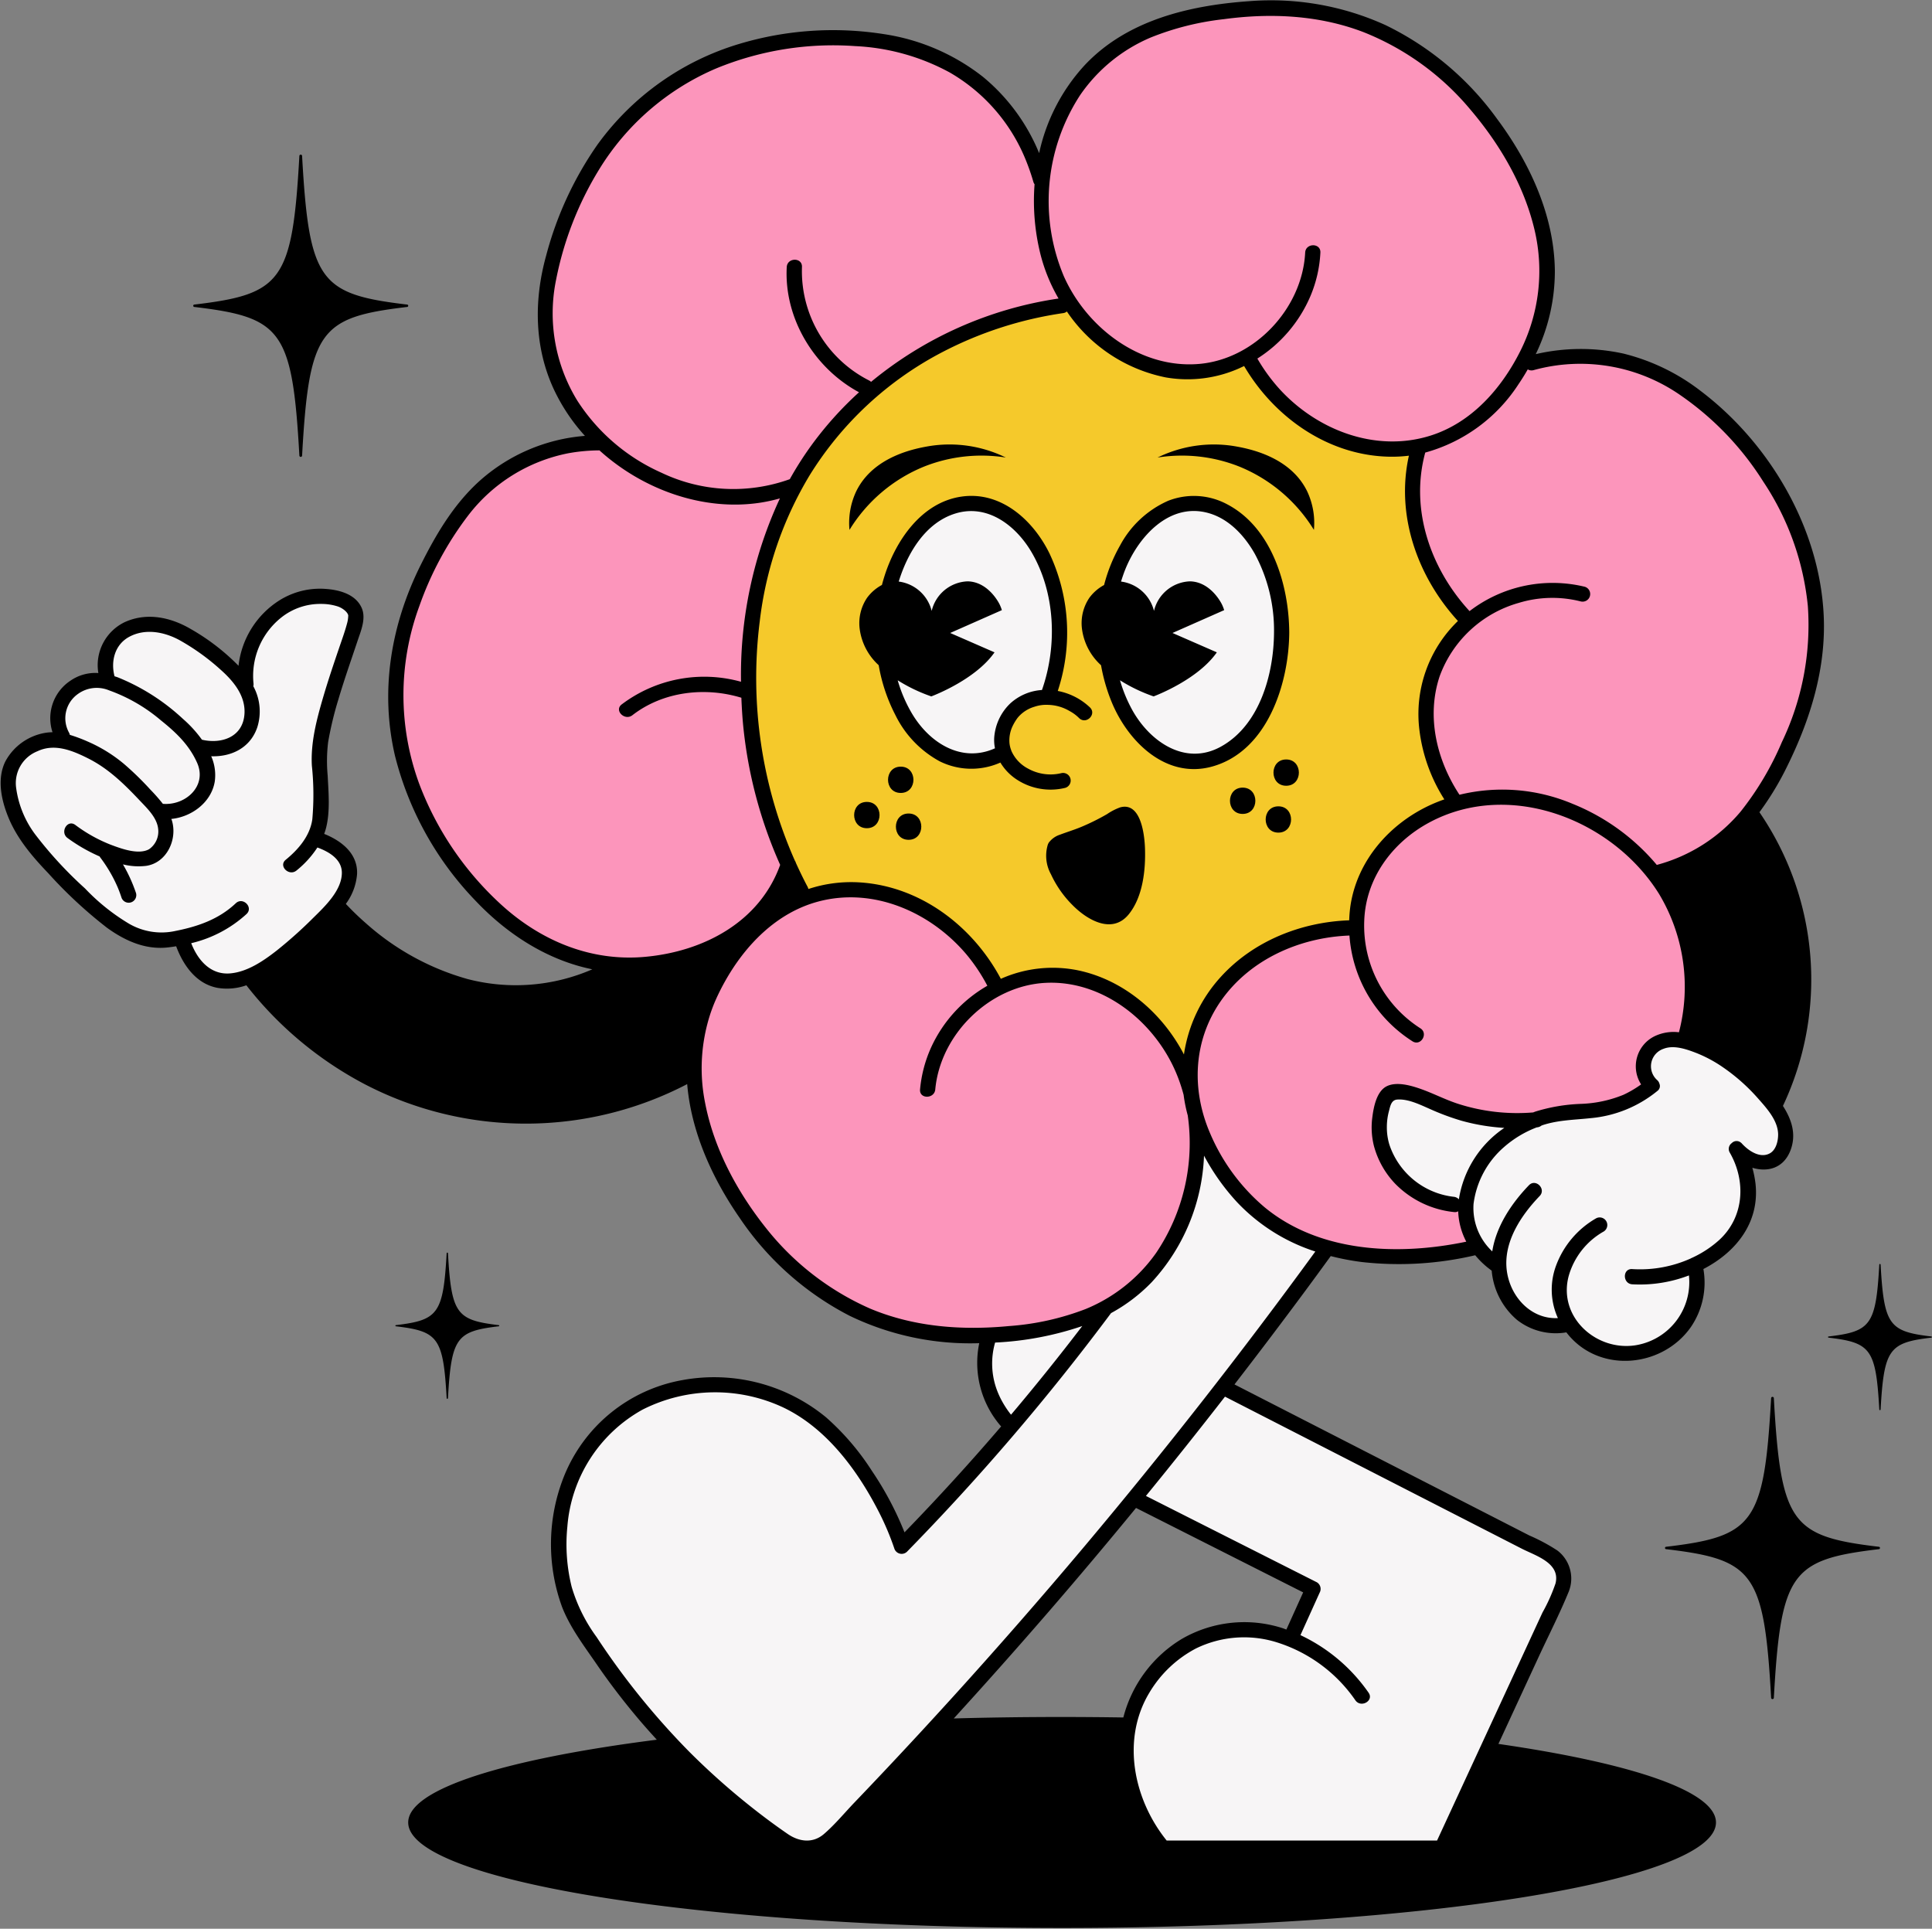 <svg xmlns="http://www.w3.org/2000/svg" viewBox="0 0 330.643 330.074"><rect x="0" y="0" width="330.643" height="330.074" fill="#808080" stroke="none"/><g id="Personaje"><path d="M213.486,61.048c-1.356.648-10.36,4.771-19.95.439a23.385,23.385,0,0,1-10.589-9.794,62.919,62.919,0,0,0-41.058,22.853c-12.6,15.684-13.54,32.903-13.813,39.651a74.379,74.379,0,0,0,6.74,33.806q1.252,2.885,2.504,5.77a26.265,26.265,0,0,1,13.382-.948c13.004,2.569,18.964,14.604,19.725,16.206a22.397,22.397,0,0,1,10.991-2.132c14.36,1.022,21.561,16.685,21.882,17.412a26.866,26.866,0,0,1,28.927-25.33,21.62,21.62,0,0,1,16.88-21.496c-.932-1.144-6.533-8.252-4.991-17.999a22.929,22.929,0,0,1,7.144-13.147,29.98,29.98,0,0,1-8.902-15.206,29.659,29.659,0,0,1,.213-14.06,29.621,29.621,0,0,1-29.087-16.027Z" fill="#f5c92b"/><path d="M311.154,104.631A46.653,46.653,0,0,0,305.26,84.867c-2.399-4.265-14.862-24.822-35.363-24.151a38.304,38.304,0,0,0-9.248,1.535,37.468,37.468,0,0,0,2.678-5.968c6.588-19.426-9.471-37.315-12.857-40.848A46.666,46.666,0,0,0,233.265,4.062a48.201,48.201,0,0,0-22.265-2.28c-6.698.859-16.888,2.165-24.577,10.444a32.021,32.021,0,0,0-8.024,18.443q-.411-1.904-.823-3.808A35.809,35.809,0,0,0,166.295,13.09c-9.73-7.037-20.254-6.721-25.881-6.578a48.199,48.199,0,0,0-21.658,5.644A46.662,46.662,0,0,0,103.484,26.017c-3.077,4.391-15.948,24.396-6.485,42.33a36.872,36.872,0,0,0,5.581,7.496,27.75,27.75,0,0,0-9.589,1.154c-15.591,4.802-22.966,22.977-24.896,34.843a46.66,46.66,0,0,0,1.265,20.586,48.197,48.197,0,0,0,11.573,19.157c4.358,4.468,11.535,11.884,23.127,13.35,2.626.332,13.65,1.726,22.748-5.75a27.372,27.372,0,0,0,8.008-11.178,76.215,76.215,0,0,1,.947-64.75,31.144,31.144,0,0,1-10.132,1.892,29.195,29.195,0,0,0,11.447-3.753,63.952,63.952,0,0,1,45.868-29.699l-.001-.002c4.971,7.653,13.731,12.914,22.742,11.932a20.188,20.188,0,0,0,7.798-2.575c5.895,11.044,17.263,17.219,28.122,15.678.723-.103,1.417-.246,2.098-.408-4.16,9.826-1.464,22.089,7.175,30.714h0a20.191,20.191,0,0,0-4.727,6.716c-3.312,7.774-1.367,16.911,3.677,23.767-7.099,1.933-13.371,6.615-16.146,13.385a20.191,20.191,0,0,0-1.458,8.082c-12.518-.09-23.37,6.954-27.198,17.232a22.529,22.529,0,0,0-1.326,9.939c-.013-.047-.023-.093-.036-.14-3.059-11.122-13.878-20.279-25.375-19.342a20.19,20.19,0,0,0-7.865,2.362c-5.592-11.2-16.788-17.683-27.685-16.438-15.275,1.745-21.476,17.705-22.267,19.845-7.115,19.239,8.451,37.559,11.74,41.183a46.658,46.658,0,0,0,16.889,11.837,48.195,48.195,0,0,0,22.194,2.885c6.719-.676,16.941-1.704,24.852-9.771,6.326-6.45,9.838-16.577,8.57-27.181a37.123,37.123,0,0,0,7.911,13.663c13.927,15.06,37.312,9.484,42.032,8.195a46.664,46.664,0,0,0,18.205-9.693,48.202,48.202,0,0,0,12.628-18.478c2.442-6.296,6.157-15.875,2.55-26.582a29.775,29.775,0,0,0-5.084-9.124,28.884,28.884,0,0,0,6.793-2.283c10.153-4.957,14.358-14.33,17.123-20.491A48.194,48.194,0,0,0,311.154,104.631Z" fill="#fc95bb"/><path d="M284.627,178.099a3.979,3.979,0,0,0-2.506,1.264c-1.702,2.09.073,5.857.317,6.361a15.82,15.82,0,0,1-6.045,3.586c-2.561.798-4.187.523-7.438.843a38.576,38.576,0,0,0-8.562,1.863,26.503,26.503,0,0,1-11.059-1.882c-2.228-.918-9.199-4.184-10.824-3.294a4.714,4.714,0,0,0-1.354,1.153,4.611,4.611,0,0,0-.515.918,14.113,14.113,0,0,0,1.933,11.179c3.909,5.672,11.02,6.015,11.936,6.045a12.899,12.899,0,0,0,5.844,10.677c-.005.234-.019,5.779,4.564,8.535a9.79,9.79,0,0,0,7.592.906,12.114,12.114,0,0,0,21.724-9.6,14.437,14.437,0,0,0,7.216-6.585c3.187-6.214.287-12.344-.059-13.045.259.127,5.104,2.437,7.106.44.165-.164.949-.994.809-3.088C304.76,186.154,291.22,176.991,284.627,178.099Z" fill="#f7f5f6"/><path d="M30.585,160.194c.285.822,2.485,6.893,7.338,7.822,2.563.491,4.768-.888,9.176-3.647,6.587-4.122,9.498-8.229,10.925-10.701,1.663-2.882,1.717-4.253,1.526-5.247-.652-3.393-4.651-4.993-5.309-5.245a45.984,45.984,0,0,0,.506-4.925,59.044,59.044,0,0,0-.267-7.863,31.809,31.809,0,0,1,1.941-12.2c.918-2.403,3.319-7.625,3.898-11.802a3.294,3.294,0,0,0-.188-1.779c-.876-2.053-4.036-2.655-5.768-2.691-5.194-.108-8.866,4.635-9.587,5.566a16.523,16.523,0,0,0-3.323,9.122c-6.119-7.165-13.215-11.086-18.171-9.495a7.747,7.747,0,0,0-4.601,3.343,7.856,7.856,0,0,0-.39,6.26,7.67,7.67,0,0,0-6.043,1.45,7.68,7.68,0,0,0-2.206,8.324c-5.142.251-7.032,2.506-7.529,3.176-4.09,5.511,3.012,15.611,3.664,16.517.848,1.178,3.03,3.123,7.395,7.013,6.742,6.009,9.3,7.463,12.341,7.667A11.776,11.776,0,0,0,30.585,160.194Z" fill="#f7f5f6"/><path d="M227.183,213.453c-10.125,13.985-21.164,28.38-33.189,43.028-18.613,22.672-37.165,42.997-55.071,61.124a109.896,109.896,0,0,1-22.971-17.592,112.682,112.682,0,0,1-13.203-16.046c-3.206-4.713-4.809-7.07-5.699-9.47-3.136-8.463-2.719-22.956,7.847-31.621,9.142-7.497,21.287-6.862,29.087-3.356,7.74,3.479,12.166,10.219,14.823,14.264a47.86,47.86,0,0,1,5.314,10.908c6.213-6.443,12.594-13.444,19.037-21.027,5.756-6.774,11.057-13.42,15.934-19.865a32.064,32.064,0,0,0,10.457-9.748,33.124,33.124,0,0,0,5.326-21.03A34.028,34.028,0,0,0,227.183,213.453Z" fill="#f7f5f6"/><path d="M169.334,228.251a14.878,14.878,0,0,0-.485,10.194,14.364,14.364,0,0,0,3.624,5.789c8.039,4.759,16.569,9.547,25.59,14.291q13.688,7.198,26.573,13.121-2.071,4.527-4.142,9.055c-1.322-.542-9.488-3.74-17.375.463a19.218,19.218,0,0,0-7.34,7.079c-4.274,6.964-2.832,14.103-2.405,16.219.55,2.723,1.62,9.154,6.34,10.978a15.073,15.073,0,0,0,5.23.701q18.176.283,36.352.565c1.019.016,4.156.568,5.752-1.198a3.813,3.813,0,0,0,.874-1.845c1.156-5.551,20.439-39.285,19.191-44.41a6.179,6.179,0,0,0-.436-1.183,6.848,6.848,0,0,0-3.39-2.98c-2.364-1.086-34.135-17.294-77.897-39.585a31.234,31.234,0,0,1-16.056,2.746Z" fill="#f7f5f6"/><ellipse cx="204.309" cy="108.227" rx="15.031" ry="22.078" fill="#f7f5f6"/><path d="M179.263,119.318a30.248,30.248,0,0,0,2.031-11.091c0-12.193-6.73-22.078-15.031-22.078-8.302,0-15.031,9.885-15.031,22.078s6.73,22.078,15.031,22.078a10.939,10.939,0,0,0,5.577-1.57,7.834,7.834,0,0,1,7.422-9.417Z" fill="#f7f5f6"/><path d="M321.535,264.702c-14.941-1.773-16.76-3.977-17.96-25.456a.234.234,0,0,0-.463,0c-1.2,21.48-3.019,23.683-17.96,25.456a.206.206,0,0,0,0,.412c14.941,1.773,16.76,3.977,17.96,25.456a.234.234,0,0,0,.463,0c1.201-21.48,3.019-23.683,17.96-25.456A.206.206,0,0,0,321.535,264.702Z"/><path d="M33.276,52.532c14.941,1.773,16.76,3.977,17.96,25.456a.234.234,0,0,0,.463,0c1.2-21.48,3.019-23.683,17.96-25.456a.206.206,0,0,0,0-.412c-14.941-1.773-16.76-3.977-17.96-25.456a.234.234,0,0,0-.463,0C50.036,48.143,48.217,50.346,33.276,52.119A.206.206,0,0,0,33.276,52.532Z"/><path d="M330.533,228.714c-7.225-.857-8.105-1.923-8.685-12.31a.113.113,0,0,0-.224,0c-.581,10.387-1.46,11.453-8.685,12.31a.1.1,0,0,0,0,.199c7.225.857,8.105,1.923,8.685,12.31a.113.113,0,0,0,.224,0c.581-10.387,1.46-11.453,8.685-12.31A.1.1,0,0,0,330.533,228.714Z"/><path d="M76.441,239.282a.113.113,0,0,0,.224,0c.581-10.387,1.46-11.453,8.685-12.31a.1.1,0,0,0,0-.199c-7.225-.857-8.105-1.923-8.685-12.31a.113.113,0,0,0-.224,0c-.581,10.387-1.46,11.453-8.685,12.31a.1.1,0,0,0,0,.199C74.981,227.829,75.861,228.895,76.441,239.282Z"/><path d="M256.439,298.44q.882-1.908,1.765-3.816,2.553-5.522,5.107-11.043c1.71-3.697,3.586-7.361,5.134-11.129a6.037,6.037,0,0,0-1.881-7.086,31.2,31.2,0,0,0-4.821-2.591q-2.871-1.471-5.743-2.942l-21.645-11.087q-11.544-5.913-23.087-11.826,6.211-8.032,12.252-16.193,2.125-2.876,4.224-5.771a42.166,42.166,0,0,0,5.381,1.024,57.027,57.027,0,0,0,19.344-1.167,14.653,14.653,0,0,0,2.817,2.63,12.747,12.747,0,0,0,.233,1.551,12.452,12.452,0,0,0,4.122,6.898,10.757,10.757,0,0,0,8.415,2.12l.012-.003q.259.339.542.663c5.605,6.386,15.971,5.22,20.738-1.529a13.477,13.477,0,0,0,2.171-9.971c5.524-2.857,9.655-7.905,8.919-14.61a17.269,17.269,0,0,0-.544-2.722c2.579.79,5.352.117,6.531-2.984,1.052-2.767.179-5.311-1.294-7.597a50.656,50.656,0,0,0-4.022-50.263,50.039,50.039,0,0,0,4.774-7.91c3.955-8.012,6.648-16.726,6.227-25.75-.695-14.928-9.22-29.468-21.055-38.428a35.54,35.54,0,0,0-13.25-6.405,34.177,34.177,0,0,0-14.976.102,32.587,32.587,0,0,0,3.269-14.153c-.064-9.535-4.316-18.639-9.929-26.163A50.956,50.956,0,0,0,237.141,4.308,47.357,47.357,0,0,0,213.783.201c-10.272.728-21.024,3.264-28.276,11.09a32.236,32.236,0,0,0-7.668,14.918,33.217,33.217,0,0,0-9.614-13.057A36.103,36.103,0,0,0,151.213,5.831a55.872,55.872,0,0,0-24.679,1.678,46.315,46.315,0,0,0-24.322,17.295,59.735,59.735,0,0,0-8.753,18.974c-2.104,7.607-2.035,15.629,1.335,22.87a32.098,32.098,0,0,0,5.313,7.945,30.677,30.677,0,0,0-18.07,7.741c-4.389,3.974-7.405,9.082-10.025,14.327-5.098,10.209-7.016,21.514-4.416,32.669a54.983,54.983,0,0,0,13.888,24.921c5.429,5.708,12.269,10.08,19.887,11.629a32.824,32.824,0,0,1-21.375,1.66A43.898,43.898,0,0,1,62.686,158.055a47.316,47.316,0,0,1-3.498-3.371,9.861,9.861,0,0,0,1.92-5.104c.154-3.498-2.661-5.689-5.628-6.874.114-.314.22-.631.305-.957.74-2.832.44-6.102.296-8.985a27.041,27.041,0,0,1,.076-5.771,59.667,59.667,0,0,1,1.738-7.248c1.001-3.387,2.175-6.718,3.295-10.066.582-1.739,1.517-3.89.686-5.697-1.072-2.328-3.836-3.04-6.174-3.202a13.058,13.058,0,0,0-7.881,1.961A15.251,15.251,0,0,0,40.821,113.936a37.363,37.363,0,0,0-8.148-6.276c-3.451-2.029-7.524-2.905-11.294-1.209a8.166,8.166,0,0,0-4.546,8.727,7.483,7.483,0,0,0-4.794,1.322A7.695,7.695,0,0,0,8.987,125.309a7.851,7.851,0,0,0-1.075.079A9.557,9.557,0,0,0,.903,130.328c-1.464,3.009-.673,6.618.542,9.579,1.495,3.642,4.106,6.702,6.803,9.517a76.932,76.932,0,0,0,10.065,9.347c3.034,2.196,6.498,3.771,10.31,3.374.51-.053,1.018-.128,1.526-.207,1.217,3.272,3.442,6.448,7.1,7.12a9.919,9.919,0,0,0,4.913-.444A62.655,62.655,0,0,0,62.582,185.626a59.733,59.733,0,0,0,55.023-.1c.697,8.263,4.332,16.201,9.016,22.946a50.623,50.623,0,0,0,18.785,16.702,47.418,47.418,0,0,0,22.182,4.688,16.53,16.53,0,0,0,3.614,14.098.943.943,0,0,0,.144.134q-7.987,9.325-16.548,18.14A55.068,55.068,0,0,0,149.229,251.733a43.238,43.238,0,0,0-7.887-9.207,30.147,30.147,0,0,0-24.552-6.347,26.904,26.904,0,0,0-20.272,16.479,31.366,31.366,0,0,0-.341,22.303c1.382,3.571,3.802,6.732,5.951,9.865,2.163,3.154,4.493,6.196,6.954,9.123,1.079,1.283,2.194,2.534,3.325,3.77-25.911,3.306-42.547,8.421-42.547,14.164,0,9.97,50.102,18.052,111.906,18.052,61.804,0,111.906-8.082,111.906-18.052C293.671,306.542,279.289,301.745,256.439,298.44Zm-6.171-38.62q5.08,2.602,10.16,5.204c2.365,1.212,6.647,2.443,5.788,5.94a29.808,29.808,0,0,1-2.235,4.992q-1.251,2.704-2.501,5.409-2.397,5.183-4.794,10.367-5.374,11.622-10.749,23.244h-46.273c-5.679-7.039-7.813-17.351-2.909-25.391a20.205,20.205,0,0,1,7.918-7.479,18.752,18.752,0,0,1,13.749-1.079,25.651,25.651,0,0,1,13.543,9.955c.962,1.356,3.221.056,2.249-1.314A29.455,29.455,0,0,0,222.559,279.824q1.64-3.63,3.281-7.261a1.327,1.327,0,0,0-.467-1.781q-14.63-7.391-29.26-14.781,6.869-8.412,13.531-16.99Q229.956,249.415,250.268,259.82ZM216.445,206.62a33.918,33.918,0,0,1-9.358-12.699c-3.218-7.476-2.875-15.816,1.83-22.592,4.958-7.14,13.505-10.908,22.028-11.228a23.403,23.403,0,0,0,10.806,18.112c1.434.876,2.744-1.375,1.314-2.248a20.878,20.878,0,0,1-9.589-18.353c.241-7.284,4.773-13.409,11.055-16.815,13.755-7.458,31.479-.574,39.413,12.206a30.882,30.882,0,0,1,3.393,23.652,7.54,7.54,0,0,0-4.058.625,5.728,5.728,0,0,0-2.418,8.296,18.551,18.551,0,0,1-3.019,1.776,21.081,21.081,0,0,1-7.26,1.556,29.779,29.779,0,0,0-7.864,1.334c-.111.04-.219.089-.329.131a33.101,33.101,0,0,1-12.918-1.496c-2.19-.717-4.23-1.793-6.402-2.551-1.648-.575-4.087-1.27-5.758-.426-1.765.891-2.253,3.676-2.468,5.443a13.039,13.039,0,0,0,.292,4.769,14.978,14.978,0,0,0,3.655,6.479,16.445,16.445,0,0,0,10.038,4.831,1.118,1.118,0,0,0,.728-.133,12.077,12.077,0,0,0,1.382,5.201C239.359,214.912,225.889,214.397,216.445,206.62Zm-31.935-40.56a21.758,21.758,0,0,0-13.226,1.449c-4.817-9.041-13.803-15.882-24.233-16.507a23.337,23.337,0,0,0-8.708,1.137,1.381,1.381,0,0,0-.132-.378c-.718-1.349-1.379-2.722-2.008-4.107a1.034,1.034,0,0,0-.159-.347,77.253,77.253,0,0,1-6.034-40.867,62.441,62.441,0,0,1,8.568-25.13,58.448,58.448,0,0,1,22.726-21.067A64.95,64.95,0,0,1,181.964,53.581a1.133,1.133,0,0,0,.619-.281,26.758,26.758,0,0,0,16.905,11.283,21.767,21.767,0,0,0,13.429-1.946c5.18,8.814,14.406,15.312,24.842,15.518a23.615,23.615,0,0,0,3.362-.173c-2.275,10.181,1.448,20.693,8.391,28.286a22.141,22.141,0,0,0-6.572,18.832,28.482,28.482,0,0,0,4.244,11.699c-.722.257-1.441.534-2.151.852-7.186,3.219-12.858,9.659-13.951,17.596a22.544,22.544,0,0,0-.181,2.248c-8.204.292-16.348,3.515-21.943,9.646a25.127,25.127,0,0,0-6.338,13.314C198.935,173.384,192.376,167.713,184.51,166.061Zm65.16,39.184a1.342,1.342,0,0,0-.842-.43,13.188,13.188,0,0,1-11.052-8.937,10.192,10.192,0,0,1-.429-3.025,10.441,10.441,0,0,1,.335-2.614c.238-.909.396-1.986,1.429-2.068,1.881-.148,3.946.891,5.622,1.621a42.212,42.212,0,0,0,5.333,1.986,34.845,34.845,0,0,0,7.386,1.241A18.118,18.118,0,0,0,249.671,205.245Zm53.193-7.856c-1.669.893-3.62-.458-4.721-1.652a1.223,1.223,0,0,0-.239-.224,1.146,1.146,0,0,0-1.53.111,1.218,1.218,0,0,0-.332,1.633c2.814,4.904,2.457,11.07-1.854,14.983a18.405,18.405,0,0,1-4.612,3.014,1.472,1.472,0,0,0-.242.12,21.181,21.181,0,0,1-9.997,1.809c-1.673-.113-1.666,2.491,0,2.604a23.496,23.496,0,0,0,9.71-1.52,10.938,10.938,0,0,1-9.233,11.968c-6.76.987-13.27-4.967-11.319-11.968a12.732,12.732,0,0,1,5.979-7.525,1.303,1.303,0,0,0-1.314-2.248,15.574,15.574,0,0,0-6.849,8.081,11.771,11.771,0,0,0,.309,8.994c-4.526.238-8.108-3.549-8.733-8.035-.68-4.879,2.38-9.494,5.613-12.856,1.162-1.208-.677-3.052-1.841-1.841-3.005,3.124-5.609,7.048-6.272,11.317a10.169,10.169,0,0,1-3.203-8.124,15.466,15.466,0,0,1,5.217-9.73,18.471,18.471,0,0,1,5.603-3.37c.021-.002.042-.003.063-.005a1.335,1.335,0,0,0,.73-.295c.087-.029.171-.07.259-.098,2.685-.865,5.37-.878,8.151-1.178A20.948,20.948,0,0,0,283.636,186.703a1.032,1.032,0,0,0,.355-1.255,1.237,1.237,0,0,0-.355-.586,3.158,3.158,0,0,1,1.057-5.376c1.781-.703,3.958.073,5.648.726a22.844,22.844,0,0,1,4.505,2.419A32.543,32.543,0,0,1,300.945,188.062c1.502,1.696,3.406,3.811,3.364,6.196C304.29,195.345,303.937,196.814,302.864,197.389ZM262.429,63.351a30.005,30.005,0,0,1,25.125,4.258,50.871,50.871,0,0,1,14.212,14.811,46.617,46.617,0,0,1,7.628,21.283,46.372,46.372,0,0,1-4.45,23.31,51.409,51.409,0,0,1-7.059,11.885,28.23,28.23,0,0,1-14.341,9.116,36.737,36.737,0,0,0-14.423-10.46,30.977,30.977,0,0,0-19.346-1.546c-3.914-5.941-5.699-13.42-3.378-20.315a20.277,20.277,0,0,1,13.518-12.518,19.712,19.712,0,0,1,10.623-.249,1.303,1.303,0,0,0,.692-2.511,23.346,23.346,0,0,0-19.731,4.168c-6.675-7.248-10.23-17.401-7.583-27.133a27.799,27.799,0,0,0,15.971-11.713c.559-.821,1.083-1.665,1.577-2.527A1.24,1.24,0,0,0,262.429,63.351ZM184.847,16.289a27.776,27.776,0,0,1,12.07-9.863A47.465,47.465,0,0,1,209.462,3.28c8.009-1.085,16.282-.699,23.888,2.218A45.865,45.865,0,0,1,251.624,18.731c5.063,5.949,9.211,12.996,11.007,20.647a30.528,30.528,0,0,1-2.444,20.699c-3.228,6.432-8.361,12.281-15.414,14.486-9.336,2.918-19.328-.933-25.757-7.946a30.68,30.68,0,0,1-3.831-5.256,23.628,23.628,0,0,0,9.079-10.681,21.885,21.885,0,0,0,1.707-7.452c.086-1.675-2.518-1.67-2.604,0-.49,9.546-8.624,18.274-18.236,19.059-9.946.812-19.128-6.173-23.056-14.989A33.193,33.193,0,0,1,184.847,16.289ZM95.168,47.881a56.988,56.988,0,0,1,7.339-18.836,43.471,43.471,0,0,1,20.076-17.34A52.599,52.599,0,0,1,146.356,7.891a37.464,37.464,0,0,1,16.17,4.506,30.484,30.484,0,0,1,12.999,14.915,37.735,37.735,0,0,1,1.327,3.814,1.341,1.341,0,0,0,.203.41,37.743,37.743,0,0,0,1.027,12.044,29.521,29.521,0,0,0,3.078,7.508A65.362,65.362,0,0,0,149.072,65.351a1.32,1.32,0,0,0-.323-.235,20.974,20.974,0,0,1-11.501-19.411c.091-1.675-2.513-1.669-2.604,0-.477,8.773,4.705,17.297,12.37,21.425a59.755,59.755,0,0,0-8.397,9.42,57.666,57.666,0,0,0-3.451,5.453,28.542,28.542,0,0,1-21.967-1.105A33.13,33.13,0,0,1,98.805,68.568,28.567,28.567,0,0,1,95.168,47.881ZM71.754,134.159a44.034,44.034,0,0,1,.008-30.423A56.314,56.314,0,0,1,80.135,88.199,28.49,28.49,0,0,1,97.228,77.572a30.62,30.62,0,0,1,5.361-.498c7.417,6.722,17.768,10.451,27.563,8.946a28.061,28.061,0,0,0,3.322-.728,71.63,71.63,0,0,0-6.656,31.38,23.427,23.427,0,0,0-20.431,3.884c-1.323,1.025.532,2.856,1.841,1.841,5.247-4.067,12.4-4.893,18.651-2.992.065,1.664.167,3.325.33,4.975a76.919,76.919,0,0,0,6.309,23.629c-3.542,9.826-13.158,14.835-23.132,15.738-9.334.845-17.964-2.801-24.775-9.086A53.645,53.645,0,0,1,71.754,134.159ZM22.137,108.968c2.74-1.464,5.959-.84,8.574.574a38.4,38.4,0,0,1,7.05,5.068c2.157,1.918,4.222,4.377,4.085,7.434-.181,4.039-3.86,5.343-7.287,4.543a20.807,20.807,0,0,0-3.251-3.563,36.213,36.213,0,0,0-11.162-7.113c-.182-.067-.363-.119-.545-.179C18.921,113.146,19.65,110.296,22.137,108.968ZM11.823,125.394a5.083,5.083,0,0,1,1.531-6.646,5.499,5.499,0,0,1,5.317-.605,28.426,28.426,0,0,1,8.86,5.128c2.573,2.06,4.835,4.195,6.201,7.266,1.754,3.94-1.923,7.298-5.776,7.032-.026-.002-.048.003-.074.002a30.744,30.744,0,0,0-2.169-2.463,51.392,51.392,0,0,0-4.488-4.369,25.374,25.374,0,0,0-6.196-3.829,26.998,26.998,0,0,0-3.08-1.154A1.39,1.39,0,0,0,11.823,125.394Zm20.902,36.016a21.25,21.25,0,0,0,9.466-4.991c1.221-1.153-.623-2.992-1.841-1.841-2.886,2.726-6.457,3.974-10.3,4.732a11.071,11.071,0,0,1-7.929-1.21,35.321,35.321,0,0,1-7.571-6.059,68.531,68.531,0,0,1-8.562-9.295,17.03,17.03,0,0,1-3.223-7.899,5.863,5.863,0,0,1,3.644-6.285c2.933-1.387,5.974-.133,8.704,1.24,3.451,1.736,6.138,4.37,8.761,7.148,1.271,1.346,2.995,2.95,3.195,4.904a3.687,3.687,0,0,1-1.566,3.481c-1.826,1-4.806-.12-6.587-.789a25.737,25.737,0,0,1-6.041-3.382c-1.356-.988-2.657,1.27-1.314,2.248a28.731,28.731,0,0,0,5.496,3.157.915.915,0,0,0,.081.145,24.798,24.798,0,0,1,2.146,3.352c.307.578.587,1.167.849,1.766l.019.043q.047.114.094.229.094.235.184.471c.119.315.231.634.338.954a1.302,1.302,0,0,0,2.511-.692,26.42,26.42,0,0,0-2.237-4.914,10.982,10.982,0,0,0,3.962.254c3.55-.511,5.413-4.561,4.401-7.808-.024-.076-.058-.148-.084-.223,3.473-.341,6.838-2.823,7.432-6.392a7.997,7.997,0,0,0-.605-4.335c3.377.119,6.641-1.374,7.865-4.9a9.007,9.007,0,0,0-.661-7.083,1.281,1.281,0,0,0,.037-.439,12.779,12.779,0,0,1,4.726-11.302,10.708,10.708,0,0,1,6.844-2.345,9.145,9.145,0,0,1,2.883.443c.824.29,1.656.966,1.757,1.52a5.542,5.542,0,0,1-.236,1.495c-.37,1.372-.864,2.713-1.321,4.058-.951,2.795-1.899,5.593-2.728,8.427-1.113,3.802-2.164,7.753-1.94,11.746a47.562,47.562,0,0,1,.076,9.168c-.405,2.863-2.383,5.158-4.548,6.925-1.299,1.06.553,2.893,1.841,1.841a16.813,16.813,0,0,0,3.575-3.939c2.026.737,4.226,2.047,4.188,4.395-.049,2.978-2.892,5.677-4.858,7.608a75.276,75.276,0,0,1-6.298,5.637c-2.251,1.76-4.991,3.638-7.921,3.901C36.034,166.883,33.854,164.309,32.724,161.41Zm116.143,62.513a46.684,46.684,0,0,1-17.745-13.729c-4.973-6.236-8.947-13.618-10.459-21.496a30.012,30.012,0,0,1,.933-15.29c.184-.544.386-1.082.599-1.615.022-.054.106-.255.126-.305.014-.031.162-.37.214-.486q.684-1.523,1.5-2.982c3.494-6.27,8.86-11.819,15.969-13.727,9.453-2.537,19.264,1.787,25.396,9.042a30.417,30.417,0,0,1,3.574,5.36,23.382,23.382,0,0,0-9.606,10.516,22.295,22.295,0,0,0-1.91,7.224c-.154,1.668,2.451,1.657,2.604,0,.875-9.475,9.325-17.752,18.868-18.237,9.785-.498,18.613,6.612,22.319,15.326a28.516,28.516,0,0,1,1.315,3.846,25.695,25.695,0,0,0,.682,3.426c.006.022.015.044.021.066a33.609,33.609,0,0,1-5.415,23.561,27.564,27.564,0,0,1-12.051,9.593,45.373,45.373,0,0,1-13.156,2.919C164.603,227.7,156.377,227.089,148.867,223.923Zm23.935,17.895c-.017-.026-.182-.245-.225-.305q-.398-.553-.751-1.137a14.457,14.457,0,0,1-1.416-3.074,13.035,13.035,0,0,1-.109-7.547,54.147,54.147,0,0,0,14.917-2.824q-5.906,7.735-12.19,15.168Q172.913,241.96,172.802,241.818Zm-70.696,38.341a27.818,27.818,0,0,1-4.268-8.586,30.202,30.202,0,0,1-.741-10.313,25.104,25.104,0,0,1,12.891-20.04,27.506,27.506,0,0,1,23.935-.415c7.543,3.542,12.955,10.954,16.631,18.226a46.653,46.653,0,0,1,2.492,5.941,1.317,1.317,0,0,0,2.176.575,400.682,400.682,0,0,0,34.92-40.831,28.714,28.714,0,0,0,6.985-5.321,33.813,33.813,0,0,0,8.928-21.625,38.21,38.21,0,0,0,5.625,7.931,31.858,31.858,0,0,0,13.425,8.473q-18.88,25.924-39.536,50.487-11.103,13.192-22.697,25.96-5.465,6.018-11.035,11.938-2.797,2.972-5.62,5.92c-1.709,1.784-3.352,3.791-5.229,5.397-1.898,1.624-4.235,1.311-6.169-.018-2.273-1.562-4.485-3.216-6.639-4.938a123.076,123.076,0,0,1-10.146-9.065A128.32,128.32,0,0,1,102.106,280.159Zm61.123,13.924q8.198-8.984,16.16-18.179,7.632-8.824,15.03-17.846,14.302,7.225,28.604,14.45-1.437,3.18-2.873,6.359c-.237-.08-.465-.179-.704-.252a21.37,21.37,0,0,0-17.165,1.842,22.137,22.137,0,0,0-10.033,13.457q-5.179-.078-10.481-.083Q172.288,293.831,163.229,294.082Z"/><path d="M220.642,108.227c-.05-8.051-2.958-17.91-10.624-21.925a12.068,12.068,0,0,0-10.094-.603A17.223,17.223,0,0,0,191.68,93.362a27.69,27.69,0,0,0-2.726,6.754,7.623,7.623,0,0,0-2.51,2.172,7.744,7.744,0,0,0-1.274,5.337,10.164,10.164,0,0,0,3.262,6.219,30.389,30.389,0,0,0,1.888,6.466c2.83,6.725,9.322,13.08,17.199,10.85C216.939,128.493,220.588,116.93,220.642,108.227Zm-11.69,19.542c-6.121,3.386-12.19-.867-15.189-6.285a24.908,24.908,0,0,1-2.086-5.064,27.783,27.783,0,0,0,5.751,2.756c.584-.219,7.618-2.945,10.822-7.539l-7.589-3.314q4.422-1.954,8.844-3.909a6.826,6.826,0,0,0-.407-1.027c-.166-.331-1.986-3.824-5.441-3.899a6.568,6.568,0,0,0-6.163,5.056,6.699,6.699,0,0,0-5.64-5.02c.196-.633.405-1.26.643-1.873,2.236-5.742,7.656-11.829,14.461-9.808,3.473,1.031,6.088,3.909,7.814,6.979a27.656,27.656,0,0,1,3.265,13.405C217.994,115.307,215.619,124.082,208.952,127.77Z"/><path d="M182.321,134.823a1.303,1.303,0,0,0-.692-2.511,7.893,7.893,0,0,1-5.626-.746,6.313,6.313,0,0,1-2.918-3.078,1.437,1.437,0,0,0-.066-.198,4.695,4.695,0,0,1-.259-1.135,5.677,5.677,0,0,1,.606-3.034,8.671,8.671,0,0,1,.651-1.089c.042-.059.085-.117.127-.176l.001-.001c.067-.078.131-.159.2-.235a5.871,5.871,0,0,1,2.659-1.663,6.308,6.308,0,0,1,2.38-.332,7.557,7.557,0,0,1,3.651,1.049,6.856,6.856,0,0,1,1.653,1.225c1.209,1.161,3.053-.678,1.841-1.841a10.951,10.951,0,0,0-5.501-2.814,31.855,31.855,0,0,0-1.416-23.526c-2.793-5.709-8.312-10.715-15.076-9.731-6.85.997-11.266,7.548-13.19,13.683q-.223.71-.411,1.434a7.611,7.611,0,0,0-2.534,2.185,7.743,7.743,0,0,0-1.274,5.337,10.156,10.156,0,0,0,3.253,6.21,29.144,29.144,0,0,0,2.85,8.515,18.013,18.013,0,0,0,7.578,7.929,12.185,12.185,0,0,0,10.399.218,9.033,9.033,0,0,0,2.879,2.957A10.548,10.548,0,0,0,182.321,134.823Zm-26.185-12.612a24.384,24.384,0,0,1-2.504-5.79,27.776,27.776,0,0,0,5.75,2.755c.584-.219,7.618-2.945,10.822-7.539l-7.589-3.314q4.422-1.954,8.844-3.909a6.822,6.822,0,0,0-.407-1.027c-.166-.331-1.986-3.824-5.441-3.899a6.567,6.567,0,0,0-6.163,5.056,6.699,6.699,0,0,0-5.64-5.02c1.523-4.944,4.595-10.062,9.672-11.64,5.528-1.718,10.41,2.076,13.079,6.646,4.071,6.97,4.406,16.005,1.764,23.552a8.864,8.864,0,0,0-5.429,2.301,8.972,8.972,0,0,0-2.748,5.921,7.086,7.086,0,0,0,.134,1.753C164.657,130.596,159.171,127.242,156.137,122.211Z"/><path d="M191.702,138.168a10.111,10.111,0,0,0-2.237,1.151,38.214,38.214,0,0,1-4.429,2.197c-1.2.5-2.441.873-3.655,1.334a3.811,3.811,0,0,0-1.708,1.131,1.286,1.286,0,0,0-.258.358,1.395,1.395,0,0,0-.129.337,6.545,6.545,0,0,0,.575,4.941,18.284,18.284,0,0,0,3.769,5.353c2.492,2.499,6.737,4.952,9.542,1.498,2.426-2.987,2.91-7.615,2.78-11.322C195.873,142.924,195.278,137.178,191.702,138.168Z"/><path d="M212.67,134.788c-2.896,0-2.9,4.5,0,4.5C215.565,139.288,215.57,134.788,212.67,134.788Z"/><path d="M220.118,129.968c-2.896,0-2.9,4.5,0,4.5C223.013,134.468,223.018,129.968,220.118,129.968Z"/><path d="M218.781,137.989c-2.896,0-2.9,4.5,0,4.5C221.676,142.489,221.681,137.989,218.781,137.989Z"/><path d="M148.352,137.233c-2.896,0-2.9,4.5,0,4.5C151.248,141.733,151.253,137.233,148.352,137.233Z"/><path d="M154.152,131.198c-2.896,0-2.9,4.5,0,4.5C157.048,135.698,157.053,131.198,154.152,131.198Z"/><path d="M155.498,139.218c-2.896,0-2.9,4.5,0,4.5C158.393,143.718,158.398,139.218,155.498,139.218Z"/><path d="M158.182,79.833a26.608,26.608,0,0,1,13.953-1.535,21.877,21.877,0,0,0-13.116-1.953c-2.212.384-9.528,1.656-12.488,7.744a12.713,12.713,0,0,0-1.151,6.593A26.863,26.863,0,0,1,158.182,79.833Z"/><path d="M212.062,79.833a26.862,26.862,0,0,1,12.802,10.849,12.711,12.711,0,0,0-1.151-6.593c-2.96-6.088-10.277-7.36-12.488-7.744a21.877,21.877,0,0,0-13.116,1.953A26.608,26.608,0,0,1,212.062,79.833Z"/></g></svg>